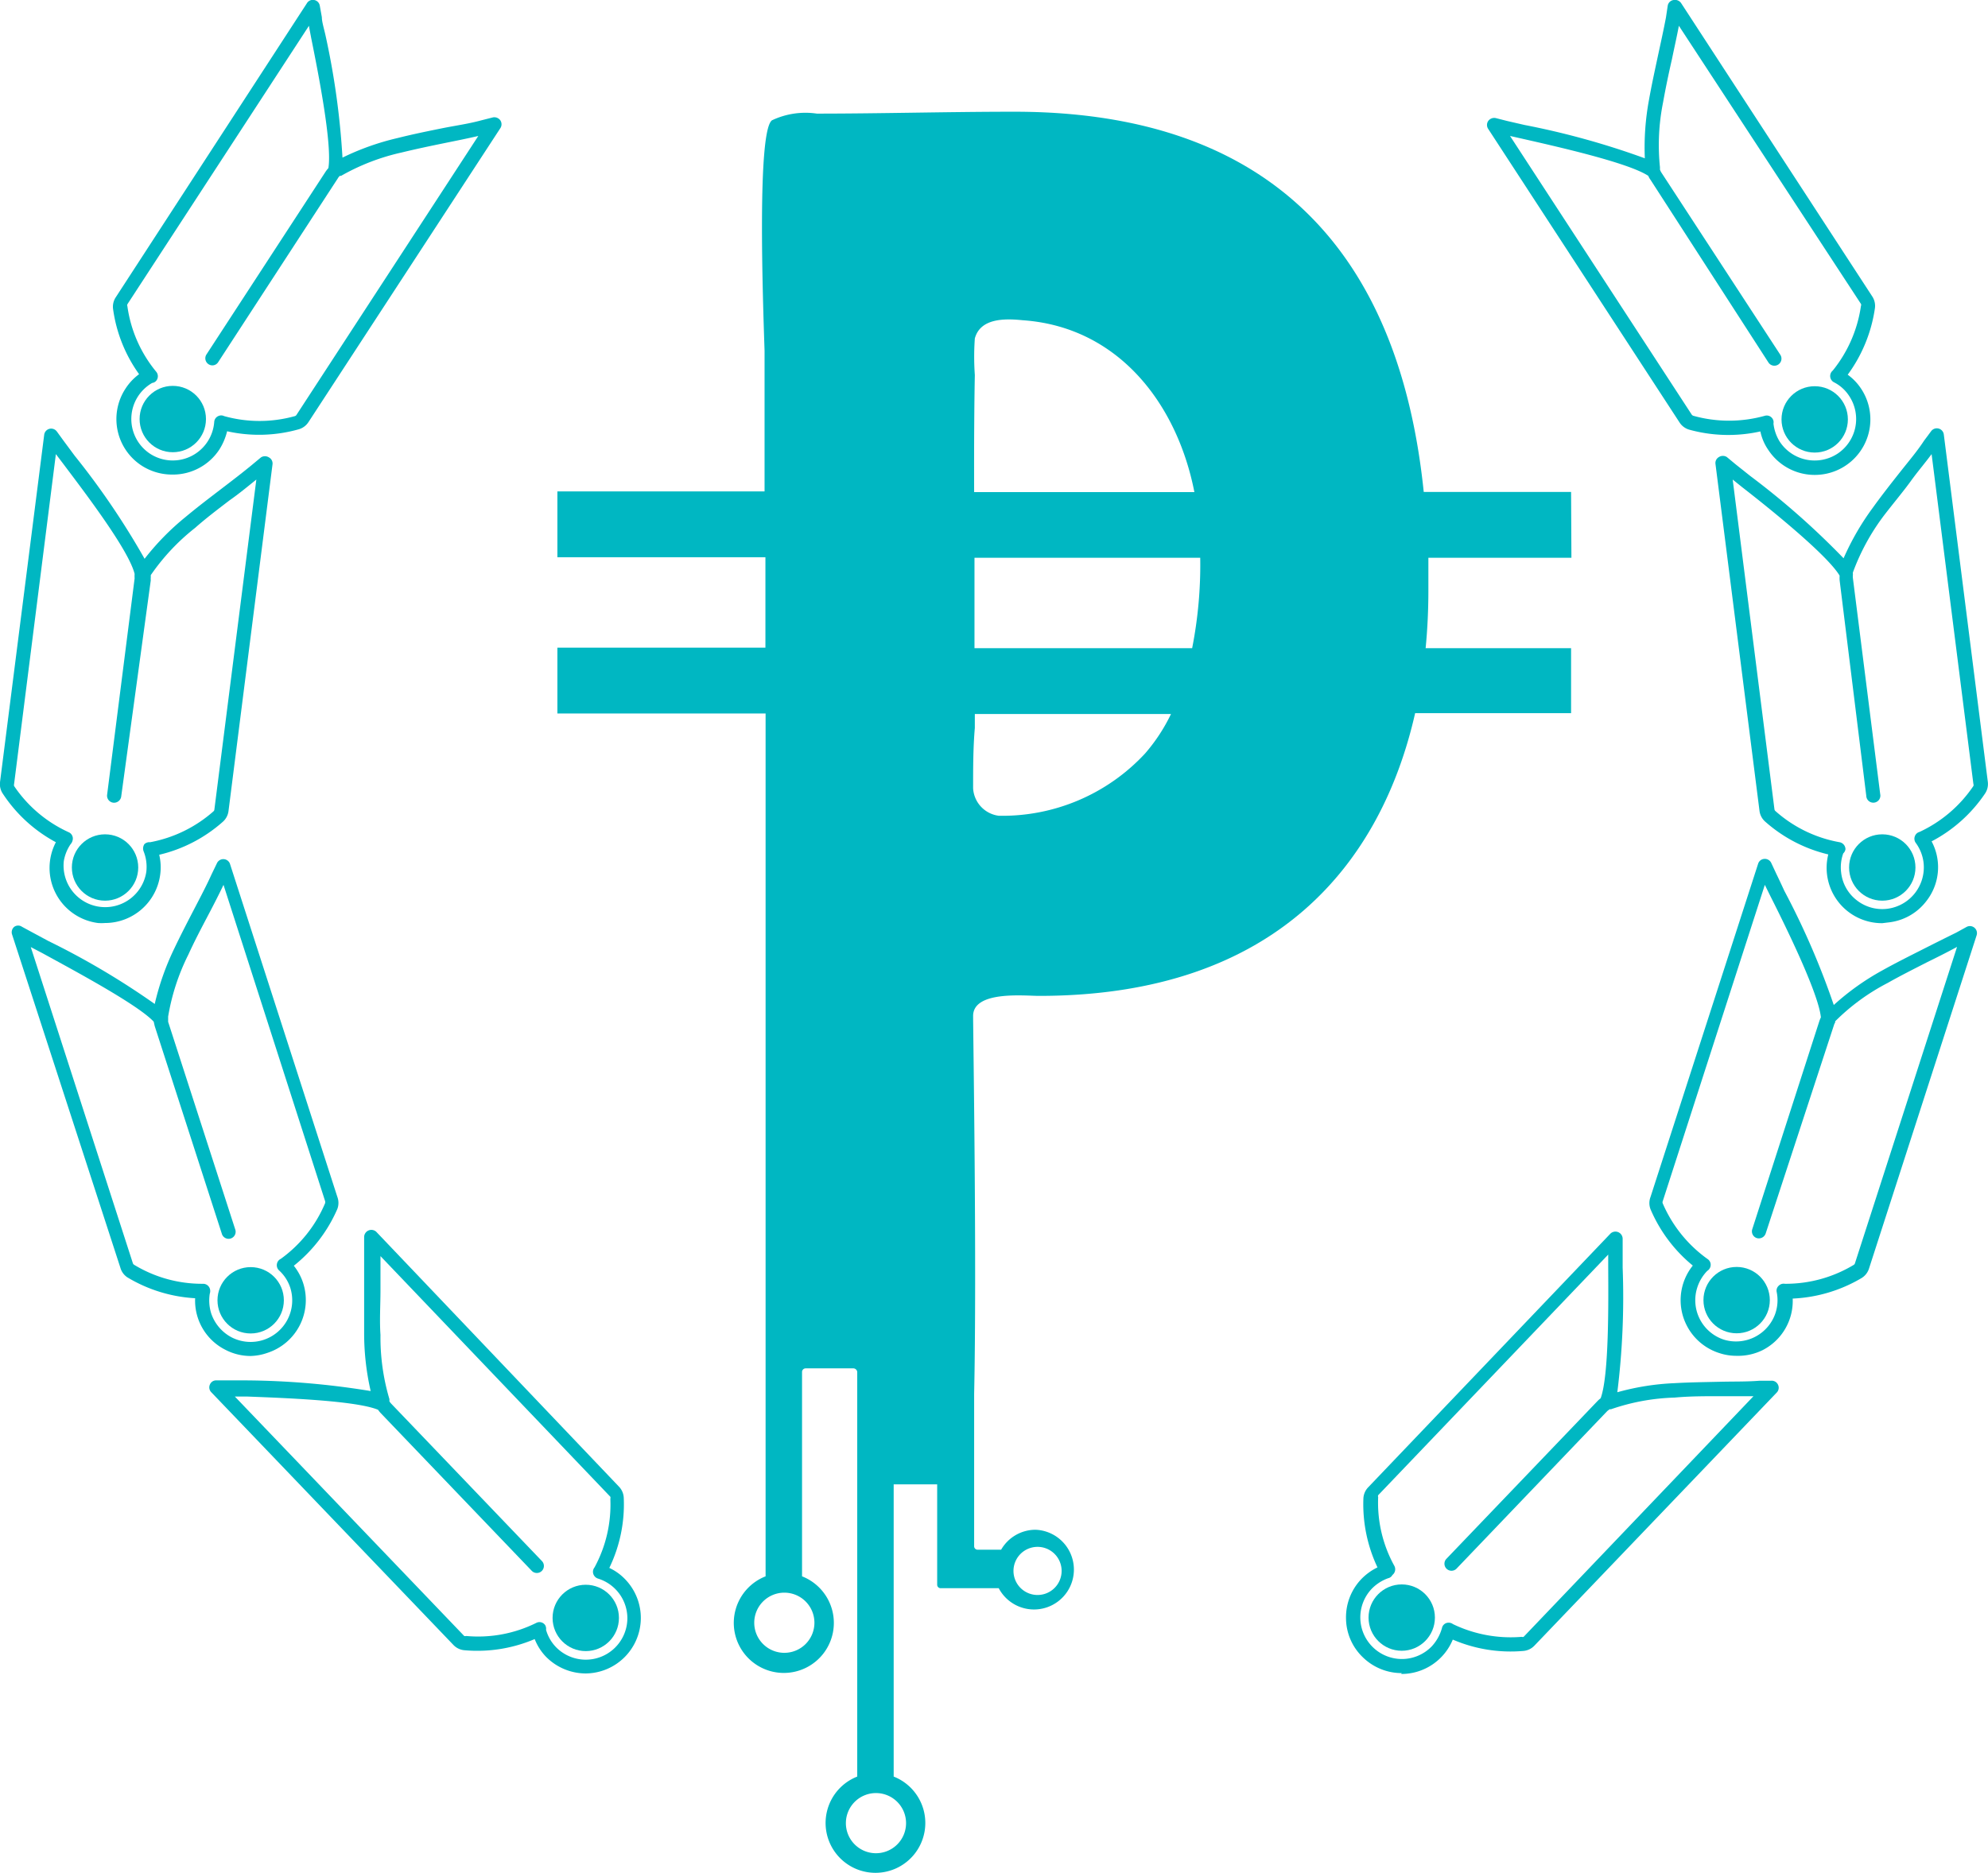 <svg xmlns="http://www.w3.org/2000/svg" viewBox="0 0 115.63 108.97"><defs><style>.cls-1{fill:#00b7c2;}</style></defs><g id="Capa_2" data-name="Capa 2"><g id="Layer_1" data-name="Layer 1"><circle class="cls-1" cx="10.05" cy="24.38" r="1.93"/><path class="cls-1" d="M10,27.61a3.27,3.27,0,0,1-1.76-.52,3.23,3.23,0,0,1-.94-4.48,3.16,3.16,0,0,1,.79-.84A8.45,8.45,0,0,1,6.58,18a1,1,0,0,1,.15-.7L17.85.19A.4.4,0,0,1,18.27,0a.4.4,0,0,1,.33.33l.12.67c0,.25.11.61.2,1a45.28,45.28,0,0,1,1,7.17,15,15,0,0,1,3.21-1.14c.83-.21,1.71-.39,2.55-.56S27.23,7.21,28,7l.67-.17a.43.43,0,0,1,.43.17.41.41,0,0,1,0,.46L17.94,24.56a1,1,0,0,1-.58.42,8.49,8.49,0,0,1-4.15.11,3.53,3.53,0,0,1-.45,1.06A3.23,3.23,0,0,1,10,27.61ZM8.85,22.28a2.42,2.42,0,0,0-.12,4.12,2.42,2.42,0,0,0,3.73-1.85.4.4,0,0,1,.23-.34.39.39,0,0,1,.35,0,7.65,7.65,0,0,0,4.11,0,.16.16,0,0,0,.1-.08L27.82,7.91c-.64.15-1.3.28-1.94.41-.83.17-1.69.35-2.51.55a12.63,12.63,0,0,0-3.53,1.36l-.07,0s0,0,0,0a.47.47,0,0,0-.11.13L12.69,21.07a.4.4,0,0,1-.56.12.41.41,0,0,1-.12-.57L18.93,10a1.84,1.84,0,0,1,.17-.22c.23-1.38-.59-5.54-1-7.57-.05-.27-.1-.51-.13-.71L7.41,17.7a.17.17,0,0,0,0,.12,7.62,7.62,0,0,0,1.67,3.8.41.41,0,0,1,0,.54A.37.37,0,0,1,8.85,22.28Z"/><circle class="cls-1" cx="6.11" cy="50.47" r="1.93"/><path class="cls-1" d="M6.11,53.7a2.88,2.88,0,0,1-.41,0A3.23,3.23,0,0,1,3.25,49,8.48,8.48,0,0,1,.18,46.2,1,1,0,0,1,0,45.51L2.57,25.3a.41.41,0,0,1,.3-.35.41.41,0,0,1,.44.16l.4.55.63.85a44.68,44.68,0,0,1,4.07,6,14.86,14.86,0,0,1,2.38-2.43c.67-.56,1.38-1.1,2.06-1.62s1.23-.94,1.8-1.41l.53-.44a.43.43,0,0,1,.46,0,.4.4,0,0,1,.21.41L13.29,47.19a1,1,0,0,1-.34.63,8.5,8.5,0,0,1-3.69,1.91,3.12,3.12,0,0,1,.06,1.14A3.24,3.24,0,0,1,6.11,53.7Zm-2-4.59a2.45,2.45,0,0,0-.4,1,2.42,2.42,0,0,0,4.8.61,2.45,2.45,0,0,0-.16-1.2.46.46,0,0,1,.05-.41A.42.42,0,0,1,8.73,49a7.69,7.69,0,0,0,3.69-1.8.16.16,0,0,0,.05-.11L14.91,27.9c-.51.41-1,.82-1.56,1.21-.68.52-1.38,1.05-2,1.6a12.48,12.48,0,0,0-2.58,2.75s0,0,0,.08,0,0,0,.05a.85.85,0,0,0,0,.17L7.05,46.34a.42.42,0,0,1-.46.36.41.41,0,0,1-.36-.46l1.6-12.59a2,2,0,0,1,0-.26C7.49,32,4.93,28.65,3.69,27l-.44-.58L.82,45.61a.24.24,0,0,0,0,.12A7.63,7.63,0,0,0,4,48.42a.4.4,0,0,1,.22.48A.46.46,0,0,1,4.11,49.11Z"/><circle class="cls-1" cx="14.58" cy="75.65" r="1.93"/><path class="cls-1" d="M14.58,78.89a3.16,3.16,0,0,1-1.47-.36,3.2,3.2,0,0,1-1.76-3A8.57,8.57,0,0,1,7.4,74.31,1,1,0,0,1,7,73.75L.7,54.36a.41.41,0,0,1,.13-.44.39.39,0,0,1,.45,0l.61.33.93.5A45.25,45.25,0,0,1,9,58.41a15.21,15.21,0,0,1,1.13-3.21c.37-.78.78-1.57,1.18-2.34s.71-1.36,1-2l.3-.62a.41.41,0,0,1,.76,0l6.25,19.39a1,1,0,0,1,0,.71,8.58,8.58,0,0,1-2.53,3.3,3.18,3.18,0,0,1,.54,1,3.23,3.23,0,0,1-2.08,4.07A3.17,3.17,0,0,1,14.58,78.89ZM12.2,75.27a2.55,2.55,0,0,0,.08,1.13,2.46,2.46,0,0,0,1.2,1.41,2.42,2.42,0,0,0,3.4-2.9,2.35,2.35,0,0,0-.65-1,.41.41,0,0,1-.12-.39.4.4,0,0,1,.22-.28A7.64,7.64,0,0,0,18.91,70a.24.24,0,0,0,0-.12L13,51.48c-.28.59-.59,1.19-.89,1.76-.4.76-.81,1.54-1.16,2.31a12.65,12.65,0,0,0-1.17,3.59v.14l0,.17,3.9,12.07a.41.41,0,1,1-.78.25L9,59.7l-.06-.26c-.93-1-4.68-3-6.5-4l-.65-.34L7.73,73.5a.18.18,0,0,0,.08.09,7.62,7.62,0,0,0,4,1.1h0a.41.41,0,0,1,.41.34A.48.48,0,0,1,12.2,75.27Z"/><circle class="cls-1" cx="34.07" cy="94.13" r="1.93"/><path class="cls-1" d="M34.07,97.36a3.25,3.25,0,0,1-2.34-1,3.12,3.12,0,0,1-.63-1,8.49,8.49,0,0,1-4.08.65,1,1,0,0,1-.64-.3L12.29,81a.4.4,0,0,1-.08-.45.39.39,0,0,1,.39-.24l.69,0c.25,0,.62,0,1.06,0a46.5,46.5,0,0,1,7.21.62,15,15,0,0,1-.38-3.38c0-.86,0-1.75,0-2.61s0-1.55,0-2.29v-.69a.42.42,0,0,1,.71-.29L36,86.49a1,1,0,0,1,.28.65,8.49,8.49,0,0,1-.84,4.08,3.07,3.07,0,0,1,.93.67,3.23,3.23,0,0,1-2.34,5.47Zm-2.31-2.54a2.37,2.37,0,0,0,.57,1,2.42,2.42,0,0,0,4.16-1.62,2.42,2.42,0,0,0-1.71-2.36.42.42,0,0,1-.28-.3.41.41,0,0,1,.08-.35,7.65,7.65,0,0,0,.92-4,.16.16,0,0,0,0-.11l-13.37-14c0,.66,0,1.33,0,2,0,.85-.06,1.73,0,2.58a12.59,12.59,0,0,0,.52,3.74l0,.08,0,.05a1.13,1.13,0,0,0,.1.13l8.77,9.16a.41.41,0,0,1-.59.57l-8.77-9.16a1.57,1.57,0,0,1-.17-.21c-1.3-.54-5.54-.69-7.6-.77l-.73,0L27,95.18a.16.16,0,0,0,.11,0,7.61,7.61,0,0,0,4.08-.76.4.4,0,0,1,.52.13A.42.42,0,0,1,31.76,94.82Z"/><circle class="cls-1" cx="105.55" cy="24.4" r="1.93"/><path class="cls-1" d="M105.55,27.63a3.23,3.23,0,0,1-2.71-1.47,2.93,2.93,0,0,1-.45-1.06A8.54,8.54,0,0,1,98.26,25a1,1,0,0,1-.57-.42L86.56,7.5a.41.41,0,0,1,0-.46A.43.43,0,0,1,87,6.87l.67.17,1,.23a45.92,45.92,0,0,1,7,1.94,15.14,15.14,0,0,1,.24-3.39c.15-.85.34-1.72.52-2.56s.33-1.51.47-2.25L97,.34A.4.4,0,0,1,97.35,0a.43.43,0,0,1,.43.18L108.9,17.25a1,1,0,0,1,.15.7,8.6,8.6,0,0,1-1.58,3.85,3.12,3.12,0,0,1,.79.83,3.23,3.23,0,0,1-2.71,5Zm-2.4-3a2.53,2.53,0,0,0,.37,1.07,2.43,2.43,0,0,0,3.35.7,2.42,2.42,0,0,0,.7-3.34,2.29,2.29,0,0,0-.9-.82.41.41,0,0,1-.07-.68,7.71,7.71,0,0,0,1.64-3.76.14.14,0,0,0,0-.12L97.65,1.5c-.12.64-.27,1.29-.4,1.93-.19.83-.37,1.69-.52,2.53a12.59,12.59,0,0,0-.18,3.77s0,0,0,.08l0,.06a1,1,0,0,0,.07.15l6.93,10.62a.41.41,0,1,1-.69.45L96,10.46a1,1,0,0,1-.13-.23c-1.17-.77-5.31-1.7-7.33-2.16l-.71-.16,10.56,16.2a.19.19,0,0,0,.1.08,7.73,7.73,0,0,0,4.16,0,.4.4,0,0,1,.48.23A.37.37,0,0,1,103.15,24.65Z"/><circle class="cls-1" cx="109.48" cy="50.47" r="1.93"/><path class="cls-1" d="M109.48,53.71a3.22,3.22,0,0,1-3.14-4,8.48,8.48,0,0,1-3.66-1.9,1,1,0,0,1-.34-.63L99.78,27a.4.4,0,0,1,.2-.41.43.43,0,0,1,.46,0l.53.44.83.66a45.46,45.46,0,0,1,5.43,4.79,15.32,15.32,0,0,1,1.7-2.94c.51-.71,1.06-1.41,1.59-2.08s1-1.22,1.39-1.82l.41-.55a.41.41,0,0,1,.74.19l2.56,20.21a1,1,0,0,1-.17.69,8.51,8.51,0,0,1-3.1,2.77,3.19,3.19,0,0,1-.31,3.48,3.19,3.19,0,0,1-2.15,1.23Zm-2.27-4.06a2.41,2.41,0,0,0-.12,1.13,2.36,2.36,0,0,0,.91,1.6,2.4,2.4,0,0,0,1.79.49,2.43,2.43,0,0,0,2.09-2.7,2.43,2.43,0,0,0-.45-1.13.41.41,0,0,1-.05-.4.4.4,0,0,1,.27-.24,7.68,7.68,0,0,0,3.13-2.67.16.16,0,0,0,0-.12l-2.43-19.19c-.39.53-.8,1-1.21,1.57s-1.07,1.36-1.56,2a12.79,12.79,0,0,0-1.81,3.32l0,.08a.13.13,0,0,1,0,.06,1,1,0,0,0,0,.17l1.59,12.58a.41.41,0,1,1-.81.1L107,33.76a2.44,2.44,0,0,1,0-.27c-.72-1.2-4-3.85-5.66-5.14l-.56-.45,2.43,19.19a.17.17,0,0,0,.06.1A7.62,7.62,0,0,0,107,49a.42.42,0,0,1,.34.41A.42.42,0,0,1,107.21,49.65Z"/><circle class="cls-1" cx="101.01" cy="75.64" r="1.93"/><path class="cls-1" d="M101,78.88a3.12,3.12,0,0,1-1-.16,3.22,3.22,0,0,1-1.89-1.6,3.22,3.22,0,0,1,.35-3.49A8.57,8.57,0,0,1,96,70.35a1,1,0,0,1,0-.71l6.26-19.39a.4.4,0,0,1,.36-.28.41.41,0,0,1,.4.23l.29.62c.11.23.27.56.47,1a45.5,45.5,0,0,1,2.88,6.65,14.71,14.71,0,0,1,2.8-2c.75-.42,1.55-.82,2.32-1.21s1.37-.69,2-1l.6-.33a.41.41,0,0,1,.59.48l-6.26,19.39a1,1,0,0,1-.44.56,8.61,8.61,0,0,1-4,1.19,3.21,3.21,0,0,1-1.75,3A3.22,3.22,0,0,1,101,78.88ZM99.3,73.94a2.45,2.45,0,0,0-.59,1,2.41,2.41,0,0,0,1.56,3,2.42,2.42,0,0,0,3-1.55,2.4,2.4,0,0,0,.07-1.22.39.39,0,0,1,.13-.38.41.41,0,0,1,.35-.1,7.66,7.66,0,0,0,4-1.1.16.16,0,0,0,.07-.09l5.94-18.41c-.57.31-1.17.61-1.76.9-.76.39-1.54.78-2.28,1.2a12.34,12.34,0,0,0-3.05,2.23l0,.07,0,0a.52.52,0,0,0-.07.15L102.7,71.76a.42.42,0,0,1-.52.27.41.41,0,0,1-.26-.52l3.89-12.07a1.86,1.86,0,0,1,.1-.25c-.14-1.4-2-5.2-2.94-7.06l-.32-.65L96.71,69.89a.16.16,0,0,0,0,.12,7.72,7.72,0,0,0,2.61,3.24.4.4,0,0,1,.14.51A.42.42,0,0,1,99.3,73.94Z"/><circle class="cls-1" cx="81.53" cy="94.11" r="1.93"/><path class="cls-1" d="M81.53,97.34a3.23,3.23,0,0,1-2.24-.9,3.17,3.17,0,0,1-1-2.26,3.22,3.22,0,0,1,.89-2.31,3.32,3.32,0,0,1,.94-.68,8.6,8.6,0,0,1-.82-4,1,1,0,0,1,.27-.65L93.67,71.77a.42.42,0,0,1,.71.29v.69c0,.25,0,.62,0,1A44.89,44.89,0,0,1,94.07,81a14.61,14.61,0,0,1,3.36-.53c.87-.05,1.76-.06,2.62-.08s1.54,0,2.29-.06l.68,0a.4.4,0,0,1,.4.24.4.4,0,0,1-.08.45L89.25,95.74a1,1,0,0,1-.64.31,8.5,8.5,0,0,1-4.11-.66,3.23,3.23,0,0,1-3,2Zm-.79-5.52a2.5,2.5,0,0,0-.95.61,2.42,2.42,0,0,0,1.79,4.09,2.42,2.42,0,0,0,1.7-.74,2.59,2.59,0,0,0,.59-1.06.39.39,0,0,1,.28-.3.42.42,0,0,1,.36.07,7.74,7.74,0,0,0,4,.74.16.16,0,0,0,.11,0l13.37-14-2,0c-.85,0-1.73,0-2.58.08a12.36,12.36,0,0,0-3.71.68l-.08,0,0,0-.13.1-8.77,9.17a.41.41,0,0,1-.59-.57l8.77-9.16a1.62,1.62,0,0,1,.2-.18c.49-1.32.45-5.56.44-7.63,0-.27,0-.52,0-.73l-13.38,14a.15.15,0,0,0,0,.11,7.6,7.6,0,0,0,.94,4,.42.42,0,0,1-.11.53A.37.37,0,0,1,80.74,91.82Z"/><path class="cls-1" d="M91.38,28.62H82.81C81.8,18.82,77.3,6.5,59,6.5c-3.83,0-7.76.11-11.49.11A4.54,4.54,0,0,0,44.9,7c-.86.64-.54,10.11-.43,13.41,0,.83,0,3.86,0,8.18H32.42v3.83h12.1c0,1.65,0,3.41,0,5.26H32.42v3.83H44.53c0,10.42,0,22.58,0,31.39h0V91.71a2.91,2.91,0,1,0,2.12,0V79.82a.21.21,0,0,1,.21-.21h2.78a.23.23,0,0,1,.22.21v23.54a2.9,2.9,0,1,0,2.12,0v-17l1.61,0h.92v5.84a.2.2,0,0,0,.2.2h3.38A2.32,2.32,0,1,0,60.23,89a2.31,2.31,0,0,0-2,1.16H56.86a.2.2,0,0,1-.2-.2V81.11c.16-7.45-.06-21-.06-22,0-1.49,3-1.17,3.83-1.17,13.91,0,19.93-7.84,21.88-16.45h9.07V37.71H82.92c.11-1.12.16-2.24.16-3.34,0-.61,0-1.25,0-1.92h8.32ZM60.23,90a1.4,1.4,0,1,1,0,2.79,1.4,1.4,0,0,1,0-2.79ZM56.7,21.82a15.12,15.12,0,0,1,0-2.13c.32-1.17,1.7-1.17,2.77-1.06,5.59.38,9,4.88,10,10H56.66C56.65,25.8,56.67,23.26,56.7,21.82ZM47.37,94.41a1.75,1.75,0,1,1-1.75-1.75A1.75,1.75,0,0,1,47.37,94.41Zm5.33,11.66A1.75,1.75,0,1,1,51,104.32,1.75,1.75,0,0,1,52.7,106.07ZM66.6,43.84a11.31,11.31,0,0,1-8.51,3.62,1.71,1.71,0,0,1-1.49-1.6c0-1.17,0-2.34.1-3.51v-.81H68.11A10.28,10.28,0,0,1,66.6,43.84Zm2.74-6.13H56.68c0-1.58,0-3.4,0-5.26H69.81A25.1,25.1,0,0,1,69.34,37.71Z"/></g></g></svg>
